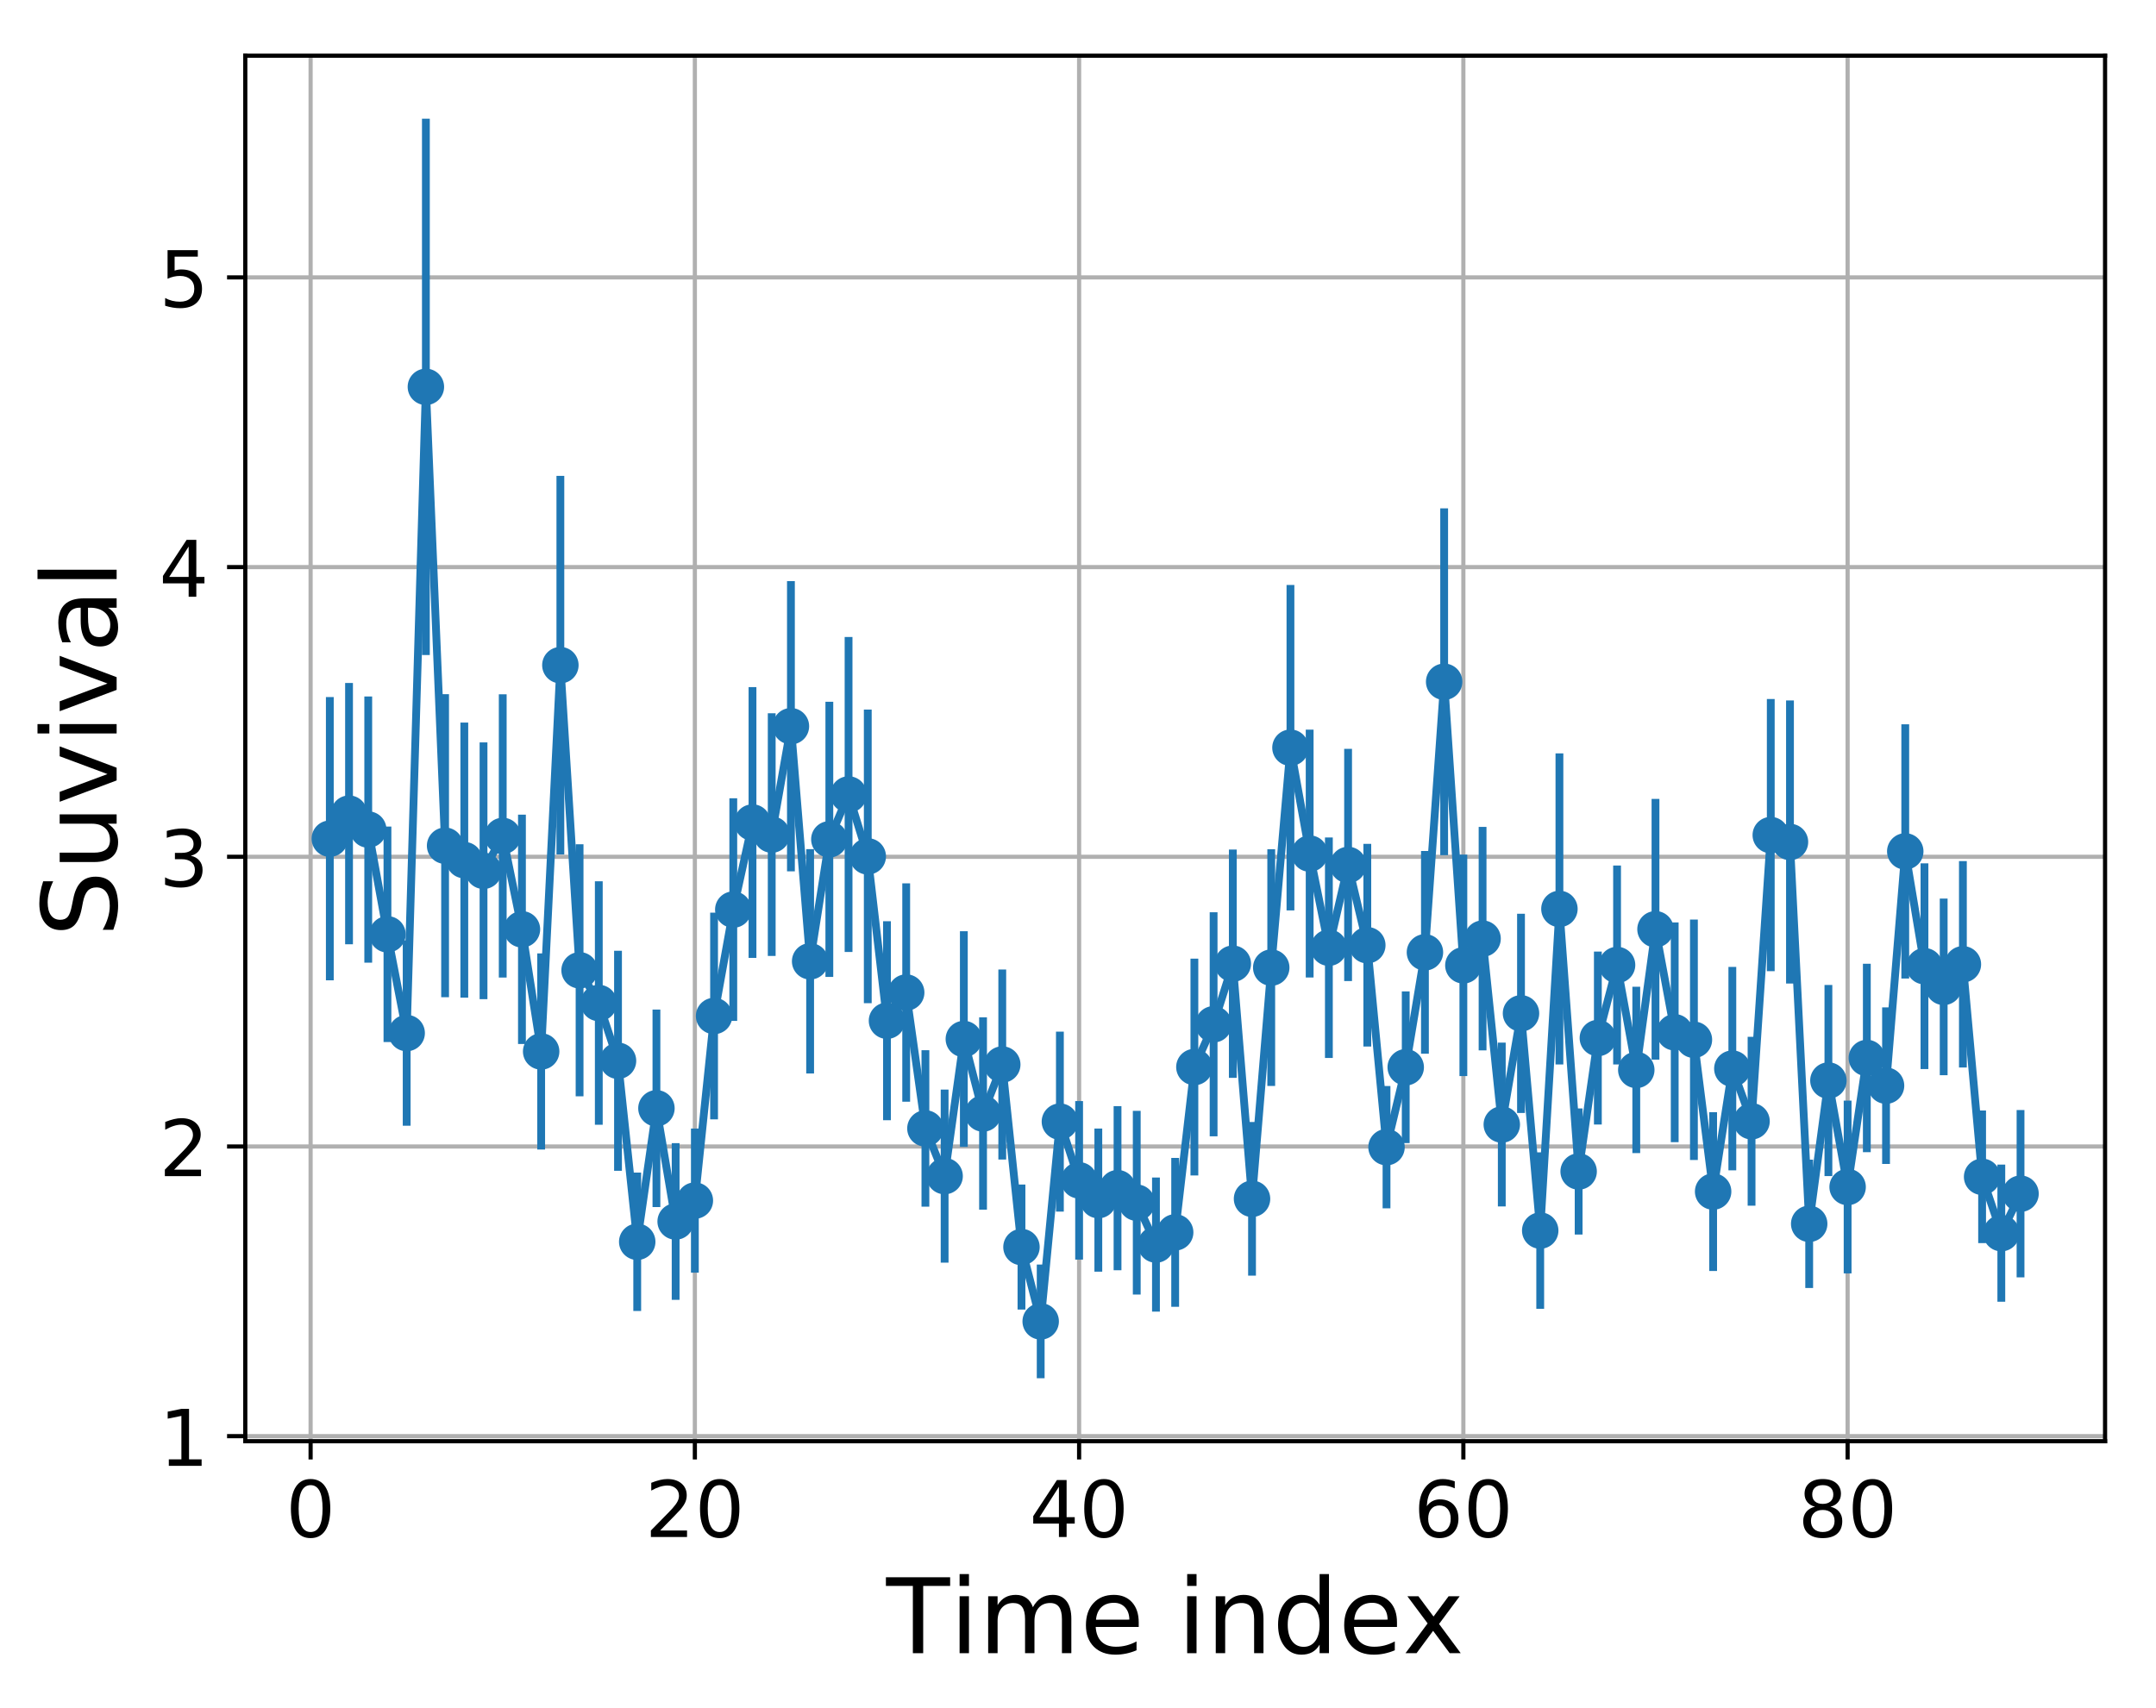 <?xml version="1.0" encoding="utf-8" standalone="no"?>
<!DOCTYPE svg PUBLIC "-//W3C//DTD SVG 1.1//EN"
  "http://www.w3.org/Graphics/SVG/1.1/DTD/svg11.dtd">
<!-- Created with matplotlib (http://matplotlib.org/) -->
<svg height="328pt" version="1.1" viewBox="0 0 414 328" width="414pt" xmlns="http://www.w3.org/2000/svg" xmlns:xlink="http://www.w3.org/1999/xlink">
 <defs>
  <style type="text/css">
*{stroke-linecap:butt;stroke-linejoin:round;}
  </style>
 </defs>
 <g id="figure_1">
  <g id="patch_1">
   <path d="M 0 328.885 
L 414.92 328.885 
L 414.92 0 
L 0 0 
z
" style="fill:none;"/>
  </g>
  <g id="axes_1">
   <g id="patch_2">
    <path d="M 47.1 276.812 
L 404.22 276.812 
L 404.22 10.7 
L 47.1 10.7 
z
" style="fill:none;"/>
   </g>
   <g id="matplotlib.axis_1">
    <g id="xtick_1">
     <g id="line2d_1">
      <path clip-path="url(#p0908832b04)" d="M 59.643 276.812 
L 59.643 10.7 
" style="fill:none;stroke:#b0b0b0;stroke-linecap:square;stroke-width:0.8;"/>
     </g>
     <g id="line2d_2">
      <defs>
       <path d="M 0 0 
L 0 3.5 
" id="m005f0a59be" style="stroke:#000000;stroke-width:0.8;"/>
      </defs>
      <g>
       <use style="stroke:#000000;stroke-width:0.8;" x="59.643" xlink:href="#m005f0a59be" y="276.812"/>
      </g>
     </g>
     <g id="text_1">
      <!-- 0 -->
      <defs>
       <path d="M 31.781 66.406 
Q 24.172 66.406 20.328 58.906 
Q 16.5 51.422 16.5 36.375 
Q 16.5 21.391 20.328 13.891 
Q 24.172 6.391 31.781 6.391 
Q 39.453 6.391 43.281 13.891 
Q 47.125 21.391 47.125 36.375 
Q 47.125 51.422 43.281 58.906 
Q 39.453 66.406 31.781 66.406 
z
M 31.781 74.219 
Q 44.047 74.219 50.516 64.516 
Q 56.984 54.828 56.984 36.375 
Q 56.984 17.969 50.516 8.266 
Q 44.047 -1.422 31.781 -1.422 
Q 19.531 -1.422 13.062 8.266 
Q 6.594 17.969 6.594 36.375 
Q 6.594 54.828 13.062 64.516 
Q 19.531 74.219 31.781 74.219 
z
" id="DejaVuSans-30"/>
      </defs>
      <g transform="translate(54.872 295.21)scale(0.15 -0.15)">
       <use xlink:href="#DejaVuSans-30"/>
      </g>
     </g>
    </g>
    <g id="xtick_2">
     <g id="line2d_3">
      <path clip-path="url(#p0908832b04)" d="M 133.429 276.812 
L 133.429 10.7 
" style="fill:none;stroke:#b0b0b0;stroke-linecap:square;stroke-width:0.8;"/>
     </g>
     <g id="line2d_4">
      <g>
       <use style="stroke:#000000;stroke-width:0.8;" x="133.429" xlink:href="#m005f0a59be" y="276.812"/>
      </g>
     </g>
     <g id="text_2">
      <!-- 20 -->
      <defs>
       <path d="M 19.188 8.297 
L 53.609 8.297 
L 53.609 0 
L 7.328 0 
L 7.328 8.297 
Q 12.938 14.109 22.625 23.891 
Q 32.328 33.688 34.812 36.531 
Q 39.547 41.844 41.422 45.531 
Q 43.312 49.219 43.312 52.781 
Q 43.312 58.594 39.234 62.25 
Q 35.156 65.922 28.609 65.922 
Q 23.969 65.922 18.812 64.312 
Q 13.672 62.703 7.812 59.422 
L 7.812 69.391 
Q 13.766 71.781 18.938 73 
Q 24.125 74.219 28.422 74.219 
Q 39.75 74.219 46.484 68.547 
Q 53.219 62.891 53.219 53.422 
Q 53.219 48.922 51.531 44.891 
Q 49.859 40.875 45.406 35.406 
Q 44.188 33.984 37.641 27.219 
Q 31.109 20.453 19.188 8.297 
z
" id="DejaVuSans-32"/>
      </defs>
      <g transform="translate(123.885 295.21)scale(0.15 -0.15)">
       <use xlink:href="#DejaVuSans-32"/>
       <use x="63.623" xlink:href="#DejaVuSans-30"/>
      </g>
     </g>
    </g>
    <g id="xtick_3">
     <g id="line2d_5">
      <path clip-path="url(#p0908832b04)" d="M 207.214 276.812 
L 207.214 10.7 
" style="fill:none;stroke:#b0b0b0;stroke-linecap:square;stroke-width:0.8;"/>
     </g>
     <g id="line2d_6">
      <g>
       <use style="stroke:#000000;stroke-width:0.8;" x="207.214" xlink:href="#m005f0a59be" y="276.812"/>
      </g>
     </g>
     <g id="text_3">
      <!-- 40 -->
      <defs>
       <path d="M 37.797 64.312 
L 12.891 25.391 
L 37.797 25.391 
z
M 35.203 72.906 
L 47.609 72.906 
L 47.609 25.391 
L 58.016 25.391 
L 58.016 17.188 
L 47.609 17.188 
L 47.609 0 
L 37.797 0 
L 37.797 17.188 
L 4.891 17.188 
L 4.891 26.703 
z
" id="DejaVuSans-34"/>
      </defs>
      <g transform="translate(197.67 295.21)scale(0.15 -0.15)">
       <use xlink:href="#DejaVuSans-34"/>
       <use x="63.623" xlink:href="#DejaVuSans-30"/>
      </g>
     </g>
    </g>
    <g id="xtick_4">
     <g id="line2d_7">
      <path clip-path="url(#p0908832b04)" d="M 280.999 276.812 
L 280.999 10.7 
" style="fill:none;stroke:#b0b0b0;stroke-linecap:square;stroke-width:0.8;"/>
     </g>
     <g id="line2d_8">
      <g>
       <use style="stroke:#000000;stroke-width:0.8;" x="280.999" xlink:href="#m005f0a59be" y="276.812"/>
      </g>
     </g>
     <g id="text_4">
      <!-- 60 -->
      <defs>
       <path d="M 33.016 40.375 
Q 26.375 40.375 22.484 35.828 
Q 18.609 31.297 18.609 23.391 
Q 18.609 15.531 22.484 10.953 
Q 26.375 6.391 33.016 6.391 
Q 39.656 6.391 43.531 10.953 
Q 47.406 15.531 47.406 23.391 
Q 47.406 31.297 43.531 35.828 
Q 39.656 40.375 33.016 40.375 
z
M 52.594 71.297 
L 52.594 62.312 
Q 48.875 64.062 45.094 64.984 
Q 41.312 65.922 37.594 65.922 
Q 27.828 65.922 22.672 59.328 
Q 17.531 52.734 16.797 39.406 
Q 19.672 43.656 24.016 45.922 
Q 28.375 48.188 33.594 48.188 
Q 44.578 48.188 50.953 41.516 
Q 57.328 34.859 57.328 23.391 
Q 57.328 12.156 50.688 5.359 
Q 44.047 -1.422 33.016 -1.422 
Q 20.359 -1.422 13.672 8.266 
Q 6.984 17.969 6.984 36.375 
Q 6.984 53.656 15.188 63.938 
Q 23.391 74.219 37.203 74.219 
Q 40.922 74.219 44.703 73.484 
Q 48.484 72.75 52.594 71.297 
z
" id="DejaVuSans-36"/>
      </defs>
      <g transform="translate(271.455 295.21)scale(0.15 -0.15)">
       <use xlink:href="#DejaVuSans-36"/>
       <use x="63.623" xlink:href="#DejaVuSans-30"/>
      </g>
     </g>
    </g>
    <g id="xtick_5">
     <g id="line2d_9">
      <path clip-path="url(#p0908832b04)" d="M 354.784 276.812 
L 354.784 10.7 
" style="fill:none;stroke:#b0b0b0;stroke-linecap:square;stroke-width:0.8;"/>
     </g>
     <g id="line2d_10">
      <g>
       <use style="stroke:#000000;stroke-width:0.8;" x="354.784" xlink:href="#m005f0a59be" y="276.812"/>
      </g>
     </g>
     <g id="text_5">
      <!-- 80 -->
      <defs>
       <path d="M 31.781 34.625 
Q 24.75 34.625 20.719 30.859 
Q 16.703 27.094 16.703 20.516 
Q 16.703 13.922 20.719 10.156 
Q 24.75 6.391 31.781 6.391 
Q 38.812 6.391 42.859 10.172 
Q 46.922 13.969 46.922 20.516 
Q 46.922 27.094 42.891 30.859 
Q 38.875 34.625 31.781 34.625 
z
M 21.922 38.812 
Q 15.578 40.375 12.031 44.719 
Q 8.5 49.078 8.5 55.328 
Q 8.5 64.062 14.719 69.141 
Q 20.953 74.219 31.781 74.219 
Q 42.672 74.219 48.875 69.141 
Q 55.078 64.062 55.078 55.328 
Q 55.078 49.078 51.531 44.719 
Q 48 40.375 41.703 38.812 
Q 48.828 37.156 52.797 32.312 
Q 56.781 27.484 56.781 20.516 
Q 56.781 9.906 50.312 4.234 
Q 43.844 -1.422 31.781 -1.422 
Q 19.734 -1.422 13.25 4.234 
Q 6.781 9.906 6.781 20.516 
Q 6.781 27.484 10.781 32.312 
Q 14.797 37.156 21.922 38.812 
z
M 18.312 54.391 
Q 18.312 48.734 21.844 45.562 
Q 25.391 42.391 31.781 42.391 
Q 38.141 42.391 41.719 45.562 
Q 45.312 48.734 45.312 54.391 
Q 45.312 60.062 41.719 63.234 
Q 38.141 66.406 31.781 66.406 
Q 25.391 66.406 21.844 63.234 
Q 18.312 60.062 18.312 54.391 
z
" id="DejaVuSans-38"/>
      </defs>
      <g transform="translate(345.24 295.21)scale(0.15 -0.15)">
       <use xlink:href="#DejaVuSans-38"/>
       <use x="63.623" xlink:href="#DejaVuSans-30"/>
      </g>
     </g>
    </g>
    <g id="text_6">
     <!-- Time index -->
     <defs>
      <path d="M -0.297 72.906 
L 61.375 72.906 
L 61.375 64.594 
L 35.5 64.594 
L 35.5 0 
L 25.594 0 
L 25.594 64.594 
L -0.297 64.594 
z
" id="DejaVuSans-54"/>
      <path d="M 9.422 54.688 
L 18.406 54.688 
L 18.406 0 
L 9.422 0 
z
M 9.422 75.984 
L 18.406 75.984 
L 18.406 64.594 
L 9.422 64.594 
z
" id="DejaVuSans-69"/>
      <path d="M 52 44.188 
Q 55.375 50.25 60.062 53.125 
Q 64.75 56 71.094 56 
Q 79.641 56 84.281 50.016 
Q 88.922 44.047 88.922 33.016 
L 88.922 0 
L 79.891 0 
L 79.891 32.719 
Q 79.891 40.578 77.094 44.375 
Q 74.312 48.188 68.609 48.188 
Q 61.625 48.188 57.562 43.547 
Q 53.516 38.922 53.516 30.906 
L 53.516 0 
L 44.484 0 
L 44.484 32.719 
Q 44.484 40.625 41.703 44.406 
Q 38.922 48.188 33.109 48.188 
Q 26.219 48.188 22.156 43.531 
Q 18.109 38.875 18.109 30.906 
L 18.109 0 
L 9.078 0 
L 9.078 54.688 
L 18.109 54.688 
L 18.109 46.188 
Q 21.188 51.219 25.484 53.609 
Q 29.781 56 35.688 56 
Q 41.656 56 45.828 52.969 
Q 50 49.953 52 44.188 
z
" id="DejaVuSans-6d"/>
      <path d="M 56.203 29.594 
L 56.203 25.203 
L 14.891 25.203 
Q 15.484 15.922 20.484 11.062 
Q 25.484 6.203 34.422 6.203 
Q 39.594 6.203 44.453 7.469 
Q 49.312 8.734 54.109 11.281 
L 54.109 2.781 
Q 49.266 0.734 44.188 -0.344 
Q 39.109 -1.422 33.891 -1.422 
Q 20.797 -1.422 13.156 6.188 
Q 5.516 13.812 5.516 26.812 
Q 5.516 40.234 12.766 48.109 
Q 20.016 56 32.328 56 
Q 43.359 56 49.781 48.891 
Q 56.203 41.797 56.203 29.594 
z
M 47.219 32.234 
Q 47.125 39.594 43.094 43.984 
Q 39.062 48.391 32.422 48.391 
Q 24.906 48.391 20.391 44.141 
Q 15.875 39.891 15.188 32.172 
z
" id="DejaVuSans-65"/>
      <path id="DejaVuSans-20"/>
      <path d="M 54.891 33.016 
L 54.891 0 
L 45.906 0 
L 45.906 32.719 
Q 45.906 40.484 42.875 44.328 
Q 39.844 48.188 33.797 48.188 
Q 26.516 48.188 22.312 43.547 
Q 18.109 38.922 18.109 30.906 
L 18.109 0 
L 9.078 0 
L 9.078 54.688 
L 18.109 54.688 
L 18.109 46.188 
Q 21.344 51.125 25.703 53.562 
Q 30.078 56 35.797 56 
Q 45.219 56 50.047 50.172 
Q 54.891 44.344 54.891 33.016 
z
" id="DejaVuSans-6e"/>
      <path d="M 45.406 46.391 
L 45.406 75.984 
L 54.391 75.984 
L 54.391 0 
L 45.406 0 
L 45.406 8.203 
Q 42.578 3.328 38.25 0.953 
Q 33.938 -1.422 27.875 -1.422 
Q 17.969 -1.422 11.734 6.484 
Q 5.516 14.406 5.516 27.297 
Q 5.516 40.188 11.734 48.094 
Q 17.969 56 27.875 56 
Q 33.938 56 38.25 53.625 
Q 42.578 51.266 45.406 46.391 
z
M 14.797 27.297 
Q 14.797 17.391 18.875 11.75 
Q 22.953 6.109 30.078 6.109 
Q 37.203 6.109 41.297 11.75 
Q 45.406 17.391 45.406 27.297 
Q 45.406 37.203 41.297 42.844 
Q 37.203 48.484 30.078 48.484 
Q 22.953 48.484 18.875 42.844 
Q 14.797 37.203 14.797 27.297 
z
" id="DejaVuSans-64"/>
      <path d="M 54.891 54.688 
L 35.109 28.078 
L 55.906 0 
L 45.312 0 
L 29.391 21.484 
L 13.484 0 
L 2.875 0 
L 24.125 28.609 
L 4.688 54.688 
L 15.281 54.688 
L 29.781 35.203 
L 44.281 54.688 
z
" id="DejaVuSans-78"/>
     </defs>
     <g transform="translate(170.173 317.526)scale(0.2 -0.2)">
      <use xlink:href="#DejaVuSans-54"/>
      <use x="61.037" xlink:href="#DejaVuSans-69"/>
      <use x="88.82" xlink:href="#DejaVuSans-6d"/>
      <use x="186.232" xlink:href="#DejaVuSans-65"/>
      <use x="247.756" xlink:href="#DejaVuSans-20"/>
      <use x="279.543" xlink:href="#DejaVuSans-69"/>
      <use x="307.326" xlink:href="#DejaVuSans-6e"/>
      <use x="370.705" xlink:href="#DejaVuSans-64"/>
      <use x="434.182" xlink:href="#DejaVuSans-65"/>
      <use x="495.689" xlink:href="#DejaVuSans-78"/>
     </g>
    </g>
   </g>
   <g id="matplotlib.axis_2">
    <g id="ytick_1">
     <g id="line2d_11">
      <path clip-path="url(#p0908832b04)" d="M 47.1 275.841 
L 404.22 275.841 
" style="fill:none;stroke:#b0b0b0;stroke-linecap:square;stroke-width:0.8;"/>
     </g>
     <g id="line2d_12">
      <defs>
       <path d="M 0 0 
L -3.5 0 
" id="mc3ce260a5b" style="stroke:#000000;stroke-width:0.8;"/>
      </defs>
      <g>
       <use style="stroke:#000000;stroke-width:0.8;" x="47.1" xlink:href="#mc3ce260a5b" y="275.841"/>
      </g>
     </g>
     <g id="text_7">
      <!-- 1 -->
      <defs>
       <path d="M 12.406 8.297 
L 28.516 8.297 
L 28.516 63.922 
L 10.984 60.406 
L 10.984 69.391 
L 28.422 72.906 
L 38.281 72.906 
L 38.281 8.297 
L 54.391 8.297 
L 54.391 0 
L 12.406 0 
z
" id="DejaVuSans-31"/>
      </defs>
      <g transform="translate(30.556 281.54)scale(0.15 -0.15)">
       <use xlink:href="#DejaVuSans-31"/>
      </g>
     </g>
    </g>
    <g id="ytick_2">
     <g id="line2d_13">
      <path clip-path="url(#p0908832b04)" d="M 47.1 220.201 
L 404.22 220.201 
" style="fill:none;stroke:#b0b0b0;stroke-linecap:square;stroke-width:0.8;"/>
     </g>
     <g id="line2d_14">
      <g>
       <use style="stroke:#000000;stroke-width:0.8;" x="47.1" xlink:href="#mc3ce260a5b" y="220.201"/>
      </g>
     </g>
     <g id="text_8">
      <!-- 2 -->
      <g transform="translate(30.556 225.9)scale(0.15 -0.15)">
       <use xlink:href="#DejaVuSans-32"/>
      </g>
     </g>
    </g>
    <g id="ytick_3">
     <g id="line2d_15">
      <path clip-path="url(#p0908832b04)" d="M 47.1 164.562 
L 404.22 164.562 
" style="fill:none;stroke:#b0b0b0;stroke-linecap:square;stroke-width:0.8;"/>
     </g>
     <g id="line2d_16">
      <g>
       <use style="stroke:#000000;stroke-width:0.8;" x="47.1" xlink:href="#mc3ce260a5b" y="164.562"/>
      </g>
     </g>
     <g id="text_9">
      <!-- 3 -->
      <defs>
       <path d="M 40.578 39.312 
Q 47.656 37.797 51.625 33 
Q 55.609 28.219 55.609 21.188 
Q 55.609 10.406 48.188 4.484 
Q 40.766 -1.422 27.094 -1.422 
Q 22.516 -1.422 17.656 -0.516 
Q 12.797 0.391 7.625 2.203 
L 7.625 11.719 
Q 11.719 9.328 16.594 8.109 
Q 21.484 6.891 26.812 6.891 
Q 36.078 6.891 40.938 10.547 
Q 45.797 14.203 45.797 21.188 
Q 45.797 27.641 41.281 31.266 
Q 36.766 34.906 28.719 34.906 
L 20.219 34.906 
L 20.219 43.016 
L 29.109 43.016 
Q 36.375 43.016 40.234 45.922 
Q 44.094 48.828 44.094 54.297 
Q 44.094 59.906 40.109 62.906 
Q 36.141 65.922 28.719 65.922 
Q 24.656 65.922 20.016 65.031 
Q 15.375 64.156 9.812 62.312 
L 9.812 71.094 
Q 15.438 72.656 20.344 73.438 
Q 25.25 74.219 29.594 74.219 
Q 40.828 74.219 47.359 69.109 
Q 53.906 64.016 53.906 55.328 
Q 53.906 49.266 50.438 45.094 
Q 46.969 40.922 40.578 39.312 
z
" id="DejaVuSans-33"/>
      </defs>
      <g transform="translate(30.556 170.26)scale(0.15 -0.15)">
       <use xlink:href="#DejaVuSans-33"/>
      </g>
     </g>
    </g>
    <g id="ytick_4">
     <g id="line2d_17">
      <path clip-path="url(#p0908832b04)" d="M 47.1 108.922 
L 404.22 108.922 
" style="fill:none;stroke:#b0b0b0;stroke-linecap:square;stroke-width:0.8;"/>
     </g>
     <g id="line2d_18">
      <g>
       <use style="stroke:#000000;stroke-width:0.8;" x="47.1" xlink:href="#mc3ce260a5b" y="108.922"/>
      </g>
     </g>
     <g id="text_10">
      <!-- 4 -->
      <g transform="translate(30.556 114.621)scale(0.15 -0.15)">
       <use xlink:href="#DejaVuSans-34"/>
      </g>
     </g>
    </g>
    <g id="ytick_5">
     <g id="line2d_19">
      <path clip-path="url(#p0908832b04)" d="M 47.1 53.282 
L 404.22 53.282 
" style="fill:none;stroke:#b0b0b0;stroke-linecap:square;stroke-width:0.8;"/>
     </g>
     <g id="line2d_20">
      <g>
       <use style="stroke:#000000;stroke-width:0.8;" x="47.1" xlink:href="#mc3ce260a5b" y="53.282"/>
      </g>
     </g>
     <g id="text_11">
      <!-- 5 -->
      <defs>
       <path d="M 10.797 72.906 
L 49.516 72.906 
L 49.516 64.594 
L 19.828 64.594 
L 19.828 46.734 
Q 21.969 47.469 24.109 47.828 
Q 26.266 48.188 28.422 48.188 
Q 40.625 48.188 47.75 41.5 
Q 54.891 34.812 54.891 23.391 
Q 54.891 11.625 47.562 5.094 
Q 40.234 -1.422 26.906 -1.422 
Q 22.312 -1.422 17.547 -0.641 
Q 12.797 0.141 7.719 1.703 
L 7.719 11.625 
Q 12.109 9.234 16.797 8.062 
Q 21.484 6.891 26.703 6.891 
Q 35.156 6.891 40.078 11.328 
Q 45.016 15.766 45.016 23.391 
Q 45.016 31 40.078 35.438 
Q 35.156 39.891 26.703 39.891 
Q 22.75 39.891 18.812 39.016 
Q 14.891 38.141 10.797 36.281 
z
" id="DejaVuSans-35"/>
      </defs>
      <g transform="translate(30.556 58.981)scale(0.15 -0.15)">
       <use xlink:href="#DejaVuSans-35"/>
      </g>
     </g>
    </g>
    <g id="text_12">
     <!-- Suvival -->
     <defs>
      <path d="M 53.516 70.516 
L 53.516 60.891 
Q 47.906 63.578 42.922 64.891 
Q 37.938 66.219 33.297 66.219 
Q 25.25 66.219 20.875 63.094 
Q 16.5 59.969 16.5 54.203 
Q 16.5 49.359 19.406 46.891 
Q 22.312 44.438 30.422 42.922 
L 36.375 41.703 
Q 47.406 39.594 52.656 34.297 
Q 57.906 29 57.906 20.125 
Q 57.906 9.516 50.797 4.047 
Q 43.703 -1.422 29.984 -1.422 
Q 24.812 -1.422 18.969 -0.25 
Q 13.141 0.922 6.891 3.219 
L 6.891 13.375 
Q 12.891 10.016 18.656 8.297 
Q 24.422 6.594 29.984 6.594 
Q 38.422 6.594 43.016 9.906 
Q 47.609 13.234 47.609 19.391 
Q 47.609 24.75 44.312 27.781 
Q 41.016 30.812 33.5 32.328 
L 27.484 33.5 
Q 16.453 35.688 11.516 40.375 
Q 6.594 45.062 6.594 53.422 
Q 6.594 63.094 13.406 68.656 
Q 20.219 74.219 32.172 74.219 
Q 37.312 74.219 42.625 73.281 
Q 47.953 72.359 53.516 70.516 
z
" id="DejaVuSans-53"/>
      <path d="M 8.5 21.578 
L 8.5 54.688 
L 17.484 54.688 
L 17.484 21.922 
Q 17.484 14.156 20.5 10.266 
Q 23.531 6.391 29.594 6.391 
Q 36.859 6.391 41.078 11.031 
Q 45.312 15.672 45.312 23.688 
L 45.312 54.688 
L 54.297 54.688 
L 54.297 0 
L 45.312 0 
L 45.312 8.406 
Q 42.047 3.422 37.719 1 
Q 33.406 -1.422 27.688 -1.422 
Q 18.266 -1.422 13.375 4.438 
Q 8.5 10.297 8.5 21.578 
z
M 31.109 56 
z
" id="DejaVuSans-75"/>
      <path d="M 2.984 54.688 
L 12.5 54.688 
L 29.594 8.797 
L 46.688 54.688 
L 56.203 54.688 
L 35.688 0 
L 23.484 0 
z
" id="DejaVuSans-76"/>
      <path d="M 34.281 27.484 
Q 23.391 27.484 19.188 25 
Q 14.984 22.516 14.984 16.5 
Q 14.984 11.719 18.141 8.906 
Q 21.297 6.109 26.703 6.109 
Q 34.188 6.109 38.703 11.406 
Q 43.219 16.703 43.219 25.484 
L 43.219 27.484 
z
M 52.203 31.203 
L 52.203 0 
L 43.219 0 
L 43.219 8.297 
Q 40.141 3.328 35.547 0.953 
Q 30.953 -1.422 24.312 -1.422 
Q 15.922 -1.422 10.953 3.297 
Q 6 8.016 6 15.922 
Q 6 25.141 12.172 29.828 
Q 18.359 34.516 30.609 34.516 
L 43.219 34.516 
L 43.219 35.406 
Q 43.219 41.609 39.141 45 
Q 35.062 48.391 27.688 48.391 
Q 23 48.391 18.547 47.266 
Q 14.109 46.141 10.016 43.891 
L 10.016 52.203 
Q 14.938 54.109 19.578 55.047 
Q 24.219 56 28.609 56 
Q 40.484 56 46.344 49.844 
Q 52.203 43.703 52.203 31.203 
z
" id="DejaVuSans-61"/>
      <path d="M 9.422 75.984 
L 18.406 75.984 
L 18.406 0 
L 9.422 0 
z
" id="DejaVuSans-6c"/>
     </defs>
     <g transform="translate(22.397 179.964)rotate(-90)scale(0.2 -0.2)">
      <use xlink:href="#DejaVuSans-53"/>
      <use x="63.477" xlink:href="#DejaVuSans-75"/>
      <use x="126.855" xlink:href="#DejaVuSans-76"/>
      <use x="186.035" xlink:href="#DejaVuSans-69"/>
      <use x="213.818" xlink:href="#DejaVuSans-76"/>
      <use x="272.998" xlink:href="#DejaVuSans-61"/>
      <use x="334.277" xlink:href="#DejaVuSans-6c"/>
     </g>
    </g>
   </g>
   <g id="LineCollection_1">
    <path clip-path="url(#p0908832b04)" d="M 63.333 188.287 
L 63.333 133.883 
" style="fill:none;stroke:#1f77b4;stroke-width:1.5;"/>
    <path clip-path="url(#p0908832b04)" d="M 67.022 181.37 
L 67.022 131.178 
" style="fill:none;stroke:#1f77b4;stroke-width:1.5;"/>
    <path clip-path="url(#p0908832b04)" d="M 70.711 184.895 
L 70.711 133.772 
" style="fill:none;stroke:#1f77b4;stroke-width:1.5;"/>
    <path clip-path="url(#p0908832b04)" d="M 74.4 200.148 
L 74.4 158.755 
" style="fill:none;stroke:#1f77b4;stroke-width:1.5;"/>
    <path clip-path="url(#p0908832b04)" d="M 78.09 216.224 
L 78.09 180.614 
" style="fill:none;stroke:#1f77b4;stroke-width:1.5;"/>
    <path clip-path="url(#p0908832b04)" d="M 81.779 125.807 
L 81.779 22.796 
" style="fill:none;stroke:#1f77b4;stroke-width:1.5;"/>
    <path clip-path="url(#p0908832b04)" d="M 85.468 191.537 
L 85.468 133.333 
" style="fill:none;stroke:#1f77b4;stroke-width:1.5;"/>
    <path clip-path="url(#p0908832b04)" d="M 89.158 191.623 
L 89.158 138.784 
" style="fill:none;stroke:#1f77b4;stroke-width:1.5;"/>
    <path clip-path="url(#p0908832b04)" d="M 92.847 191.911 
L 92.847 142.595 
" style="fill:none;stroke:#1f77b4;stroke-width:1.5;"/>
    <path clip-path="url(#p0908832b04)" d="M 96.536 187.762 
L 96.536 133.355 
" style="fill:none;stroke:#1f77b4;stroke-width:1.5;"/>
    <path clip-path="url(#p0908832b04)" d="M 100.225 200.519 
L 100.225 156.465 
" style="fill:none;stroke:#1f77b4;stroke-width:1.5;"/>
    <path clip-path="url(#p0908832b04)" d="M 103.915 220.787 
L 103.915 183.119 
" style="fill:none;stroke:#1f77b4;stroke-width:1.5;"/>
    <path clip-path="url(#p0908832b04)" d="M 107.604 164.116 
L 107.604 91.399 
" style="fill:none;stroke:#1f77b4;stroke-width:1.5;"/>
    <path clip-path="url(#p0908832b04)" d="M 111.293 210.571 
L 111.293 162.16 
" style="fill:none;stroke:#1f77b4;stroke-width:1.5;"/>
    <path clip-path="url(#p0908832b04)" d="M 114.982 216.027 
L 114.982 169.262 
" style="fill:none;stroke:#1f77b4;stroke-width:1.5;"/>
    <path clip-path="url(#p0908832b04)" d="M 118.672 224.879 
L 118.672 182.611 
" style="fill:none;stroke:#1f77b4;stroke-width:1.5;"/>
    <path clip-path="url(#p0908832b04)" d="M 122.361 251.805 
L 122.361 225.211 
" style="fill:none;stroke:#1f77b4;stroke-width:1.5;"/>
    <path clip-path="url(#p0908832b04)" d="M 126.05 231.838 
L 126.05 193.902 
" style="fill:none;stroke:#1f77b4;stroke-width:1.5;"/>
    <path clip-path="url(#p0908832b04)" d="M 129.739 249.664 
L 129.739 219.561 
" style="fill:none;stroke:#1f77b4;stroke-width:1.5;"/>
    <path clip-path="url(#p0908832b04)" d="M 133.429 244.435 
L 133.429 216.756 
" style="fill:none;stroke:#1f77b4;stroke-width:1.5;"/>
    <path clip-path="url(#p0908832b04)" d="M 137.118 214.997 
L 137.118 175.288 
" style="fill:none;stroke:#1f77b4;stroke-width:1.5;"/>
    <path clip-path="url(#p0908832b04)" d="M 140.807 196.083 
L 140.807 153.328 
" style="fill:none;stroke:#1f77b4;stroke-width:1.5;"/>
    <path clip-path="url(#p0908832b04)" d="M 144.496 183.983 
L 144.496 131.975 
" style="fill:none;stroke:#1f77b4;stroke-width:1.5;"/>
    <path clip-path="url(#p0908832b04)" d="M 148.186 183.606 
L 148.186 136.993 
" style="fill:none;stroke:#1f77b4;stroke-width:1.5;"/>
    <path clip-path="url(#p0908832b04)" d="M 151.875 167.352 
L 151.875 111.617 
" style="fill:none;stroke:#1f77b4;stroke-width:1.5;"/>
    <path clip-path="url(#p0908832b04)" d="M 155.564 206.181 
L 155.564 163.092 
" style="fill:none;stroke:#1f77b4;stroke-width:1.5;"/>
    <path clip-path="url(#p0908832b04)" d="M 159.253 187.634 
L 159.253 134.784 
" style="fill:none;stroke:#1f77b4;stroke-width:1.5;"/>
    <path clip-path="url(#p0908832b04)" d="M 162.943 182.839 
L 162.943 122.349 
" style="fill:none;stroke:#1f77b4;stroke-width:1.5;"/>
    <path clip-path="url(#p0908832b04)" d="M 166.632 192.684 
L 166.632 136.287 
" style="fill:none;stroke:#1f77b4;stroke-width:1.5;"/>
    <path clip-path="url(#p0908832b04)" d="M 170.321 215.161 
L 170.321 176.94 
" style="fill:none;stroke:#1f77b4;stroke-width:1.5;"/>
    <path clip-path="url(#p0908832b04)" d="M 174.01 211.606 
L 174.01 169.663 
" style="fill:none;stroke:#1f77b4;stroke-width:1.5;"/>
    <path clip-path="url(#p0908832b04)" d="M 177.7 231.761 
L 177.7 201.715 
" style="fill:none;stroke:#1f77b4;stroke-width:1.5;"/>
    <path clip-path="url(#p0908832b04)" d="M 181.389 242.515 
L 181.389 209.27 
" style="fill:none;stroke:#1f77b4;stroke-width:1.5;"/>
    <path clip-path="url(#p0908832b04)" d="M 185.078 220.277 
L 185.078 178.859 
" style="fill:none;stroke:#1f77b4;stroke-width:1.5;"/>
    <path clip-path="url(#p0908832b04)" d="M 188.767 232.342 
L 188.767 195.396 
" style="fill:none;stroke:#1f77b4;stroke-width:1.5;"/>
    <path clip-path="url(#p0908832b04)" d="M 192.457 222.709 
L 192.457 186.216 
" style="fill:none;stroke:#1f77b4;stroke-width:1.5;"/>
    <path clip-path="url(#p0908832b04)" d="M 196.146 251.525 
L 196.146 227.515 
" style="fill:none;stroke:#1f77b4;stroke-width:1.5;"/>
    <path clip-path="url(#p0908832b04)" d="M 199.835 264.716 
L 199.835 242.881 
" style="fill:none;stroke:#1f77b4;stroke-width:1.5;"/>
    <path clip-path="url(#p0908832b04)" d="M 203.524 232.709 
L 203.524 198.144 
" style="fill:none;stroke:#1f77b4;stroke-width:1.5;"/>
    <path clip-path="url(#p0908832b04)" d="M 207.214 241.928 
L 207.214 211.485 
" style="fill:none;stroke:#1f77b4;stroke-width:1.5;"/>
    <path clip-path="url(#p0908832b04)" d="M 210.903 244.245 
L 210.903 216.764 
" style="fill:none;stroke:#1f77b4;stroke-width:1.5;"/>
    <path clip-path="url(#p0908832b04)" d="M 214.592 243.97 
L 214.592 212.45 
" style="fill:none;stroke:#1f77b4;stroke-width:1.5;"/>
    <path clip-path="url(#p0908832b04)" d="M 218.281 248.639 
L 218.281 213.356 
" style="fill:none;stroke:#1f77b4;stroke-width:1.5;"/>
    <path clip-path="url(#p0908832b04)" d="M 221.971 251.919 
L 221.971 226.161 
" style="fill:none;stroke:#1f77b4;stroke-width:1.5;"/>
    <path clip-path="url(#p0908832b04)" d="M 225.66 250.992 
L 225.66 222.404 
" style="fill:none;stroke:#1f77b4;stroke-width:1.5;"/>
    <path clip-path="url(#p0908832b04)" d="M 229.349 225.765 
L 229.349 184.128 
" style="fill:none;stroke:#1f77b4;stroke-width:1.5;"/>
    <path clip-path="url(#p0908832b04)" d="M 233.039 218.247 
L 233.039 175.217 
" style="fill:none;stroke:#1f77b4;stroke-width:1.5;"/>
    <path clip-path="url(#p0908832b04)" d="M 236.728 207.027 
L 236.728 163.166 
" style="fill:none;stroke:#1f77b4;stroke-width:1.5;"/>
    <path clip-path="url(#p0908832b04)" d="M 240.417 245.007 
L 240.417 215.496 
" style="fill:none;stroke:#1f77b4;stroke-width:1.5;"/>
    <path clip-path="url(#p0908832b04)" d="M 244.106 208.579 
L 244.106 163.121 
" style="fill:none;stroke:#1f77b4;stroke-width:1.5;"/>
    <path clip-path="url(#p0908832b04)" d="M 247.796 174.859 
L 247.796 112.359 
" style="fill:none;stroke:#1f77b4;stroke-width:1.5;"/>
    <path clip-path="url(#p0908832b04)" d="M 251.485 187.75 
L 251.485 140.145 
" style="fill:none;stroke:#1f77b4;stroke-width:1.5;"/>
    <path clip-path="url(#p0908832b04)" d="M 255.174 203.2 
L 255.174 160.85 
" style="fill:none;stroke:#1f77b4;stroke-width:1.5;"/>
    <path clip-path="url(#p0908832b04)" d="M 258.863 188.43 
L 258.863 143.833 
" style="fill:none;stroke:#1f77b4;stroke-width:1.5;"/>
    <path clip-path="url(#p0908832b04)" d="M 262.553 201.009 
L 262.553 162.082 
" style="fill:none;stroke:#1f77b4;stroke-width:1.5;"/>
    <path clip-path="url(#p0908832b04)" d="M 266.242 232.08 
L 266.242 208.588 
" style="fill:none;stroke:#1f77b4;stroke-width:1.5;"/>
    <path clip-path="url(#p0908832b04)" d="M 269.931 219.555 
L 269.931 190.419 
" style="fill:none;stroke:#1f77b4;stroke-width:1.5;"/>
    <path clip-path="url(#p0908832b04)" d="M 273.62 202.383 
L 273.62 163.446 
" style="fill:none;stroke:#1f77b4;stroke-width:1.5;"/>
    <path clip-path="url(#p0908832b04)" d="M 277.31 164.251 
L 277.31 97.635 
" style="fill:none;stroke:#1f77b4;stroke-width:1.5;"/>
    <path clip-path="url(#p0908832b04)" d="M 280.999 206.685 
L 280.999 164.139 
" style="fill:none;stroke:#1f77b4;stroke-width:1.5;"/>
    <path clip-path="url(#p0908832b04)" d="M 284.688 201.745 
L 284.688 158.823 
" style="fill:none;stroke:#1f77b4;stroke-width:1.5;"/>
    <path clip-path="url(#p0908832b04)" d="M 288.377 231.718 
L 288.377 200.257 
" style="fill:none;stroke:#1f77b4;stroke-width:1.5;"/>
    <path clip-path="url(#p0908832b04)" d="M 292.067 213.763 
L 292.067 175.505 
" style="fill:none;stroke:#1f77b4;stroke-width:1.5;"/>
    <path clip-path="url(#p0908832b04)" d="M 295.756 251.38 
L 295.756 221.333 
" style="fill:none;stroke:#1f77b4;stroke-width:1.5;"/>
    <path clip-path="url(#p0908832b04)" d="M 299.445 204.446 
L 299.445 144.704 
" style="fill:none;stroke:#1f77b4;stroke-width:1.5;"/>
    <path clip-path="url(#p0908832b04)" d="M 303.134 237.114 
L 303.134 212.894 
" style="fill:none;stroke:#1f77b4;stroke-width:1.5;"/>
    <path clip-path="url(#p0908832b04)" d="M 306.824 215.981 
L 306.824 182.765 
" style="fill:none;stroke:#1f77b4;stroke-width:1.5;"/>
    <path clip-path="url(#p0908832b04)" d="M 310.513 204.451 
L 310.513 166.241 
" style="fill:none;stroke:#1f77b4;stroke-width:1.5;"/>
    <path clip-path="url(#p0908832b04)" d="M 314.202 221.473 
L 314.202 189.528 
" style="fill:none;stroke:#1f77b4;stroke-width:1.5;"/>
    <path clip-path="url(#p0908832b04)" d="M 317.891 203.522 
L 317.891 153.44 
" style="fill:none;stroke:#1f77b4;stroke-width:1.5;"/>
    <path clip-path="url(#p0908832b04)" d="M 321.581 219.379 
L 321.581 177.165 
" style="fill:none;stroke:#1f77b4;stroke-width:1.5;"/>
    <path clip-path="url(#p0908832b04)" d="M 325.27 222.798 
L 325.27 176.619 
" style="fill:none;stroke:#1f77b4;stroke-width:1.5;"/>
    <path clip-path="url(#p0908832b04)" d="M 328.959 244.114 
L 328.959 213.611 
" style="fill:none;stroke:#1f77b4;stroke-width:1.5;"/>
    <path clip-path="url(#p0908832b04)" d="M 332.648 224.788 
L 332.648 185.713 
" style="fill:none;stroke:#1f77b4;stroke-width:1.5;"/>
    <path clip-path="url(#p0908832b04)" d="M 336.338 231.57 
L 336.338 199.145 
" style="fill:none;stroke:#1f77b4;stroke-width:1.5;"/>
    <path clip-path="url(#p0908832b04)" d="M 340.027 186.53 
L 340.027 134.263 
" style="fill:none;stroke:#1f77b4;stroke-width:1.5;"/>
    <path clip-path="url(#p0908832b04)" d="M 343.716 188.902 
L 343.716 134.53 
" style="fill:none;stroke:#1f77b4;stroke-width:1.5;"/>
    <path clip-path="url(#p0908832b04)" d="M 347.405 247.38 
L 347.405 222.733 
" style="fill:none;stroke:#1f77b4;stroke-width:1.5;"/>
    <path clip-path="url(#p0908832b04)" d="M 351.095 225.894 
L 351.095 189.181 
" style="fill:none;stroke:#1f77b4;stroke-width:1.5;"/>
    <path clip-path="url(#p0908832b04)" d="M 354.784 244.583 
L 354.784 211.389 
" style="fill:none;stroke:#1f77b4;stroke-width:1.5;"/>
    <path clip-path="url(#p0908832b04)" d="M 358.473 221.295 
L 358.473 185.113 
" style="fill:none;stroke:#1f77b4;stroke-width:1.5;"/>
    <path clip-path="url(#p0908832b04)" d="M 362.162 223.558 
L 362.162 193.49 
" style="fill:none;stroke:#1f77b4;stroke-width:1.5;"/>
    <path clip-path="url(#p0908832b04)" d="M 365.852 187.94 
L 365.852 139.114 
" style="fill:none;stroke:#1f77b4;stroke-width:1.5;"/>
    <path clip-path="url(#p0908832b04)" d="M 369.541 205.335 
L 369.541 165.82 
" style="fill:none;stroke:#1f77b4;stroke-width:1.5;"/>
    <path clip-path="url(#p0908832b04)" d="M 373.23 206.514 
L 373.23 172.587 
" style="fill:none;stroke:#1f77b4;stroke-width:1.5;"/>
    <path clip-path="url(#p0908832b04)" d="M 376.92 205.031 
L 376.92 165.392 
" style="fill:none;stroke:#1f77b4;stroke-width:1.5;"/>
    <path clip-path="url(#p0908832b04)" d="M 380.609 238.763 
L 380.609 213.291 
" style="fill:none;stroke:#1f77b4;stroke-width:1.5;"/>
    <path clip-path="url(#p0908832b04)" d="M 384.298 250.018 
L 384.298 223.683 
" style="fill:none;stroke:#1f77b4;stroke-width:1.5;"/>
    <path clip-path="url(#p0908832b04)" d="M 387.987 245.344 
L 387.987 213.199 
" style="fill:none;stroke:#1f77b4;stroke-width:1.5;"/>
   </g>
   <g id="line2d_21">
    <path clip-path="url(#p0908832b04)" d="M 63.333 161.085 
L 67.022 156.274 
L 70.711 159.333 
L 74.4 179.452 
L 78.09 198.419 
L 81.779 74.302 
L 85.468 162.435 
L 89.158 165.204 
L 92.847 167.253 
L 96.536 160.558 
L 100.225 178.492 
L 103.915 201.953 
L 107.604 127.757 
L 111.293 186.365 
L 114.982 192.645 
L 118.672 203.745 
L 122.361 238.508 
L 126.05 212.87 
L 129.739 234.612 
L 133.429 230.596 
L 137.118 195.142 
L 140.807 174.705 
L 144.496 157.979 
L 148.186 160.299 
L 151.875 139.485 
L 155.564 184.637 
L 159.253 161.209 
L 162.943 152.594 
L 166.632 164.486 
L 170.321 196.051 
L 174.01 190.634 
L 177.7 216.738 
L 181.389 225.893 
L 185.078 199.568 
L 188.767 213.869 
L 192.457 204.462 
L 196.146 239.52 
L 199.835 253.798 
L 203.524 215.427 
L 207.214 226.706 
L 210.903 230.505 
L 214.592 228.21 
L 218.281 230.997 
L 221.971 239.04 
L 225.66 236.698 
L 229.349 204.946 
L 233.039 196.732 
L 236.728 185.097 
L 240.417 230.252 
L 244.106 185.85 
L 247.796 143.609 
L 251.485 163.947 
L 255.174 182.025 
L 258.863 166.132 
L 262.553 181.545 
L 266.242 220.334 
L 269.931 204.987 
L 273.62 182.915 
L 277.31 130.943 
L 280.999 185.412 
L 284.688 180.284 
L 288.377 215.988 
L 292.067 194.634 
L 295.756 236.357 
L 299.445 174.575 
L 303.134 225.004 
L 306.824 199.373 
L 310.513 185.346 
L 314.202 205.501 
L 317.891 178.481 
L 321.581 198.272 
L 325.27 199.708 
L 328.959 228.862 
L 332.648 205.251 
L 336.338 215.358 
L 340.027 160.396 
L 343.716 161.716 
L 347.405 235.057 
L 351.095 207.537 
L 354.784 227.986 
L 358.473 203.204 
L 362.162 208.524 
L 365.852 163.527 
L 369.541 185.577 
L 373.23 189.55 
L 376.92 185.211 
L 380.609 226.027 
L 384.298 236.85 
L 387.987 229.271 
" style="fill:none;stroke:#1f77b4;stroke-linecap:square;stroke-width:1.5;"/>
    <defs>
     <path d="M 0 3 
C 0.796 3 1.559 2.684 2.121 2.121 
C 2.684 1.559 3 0.796 3 0 
C 3 -0.796 2.684 -1.559 2.121 -2.121 
C 1.559 -2.684 0.796 -3 0 -3 
C -0.796 -3 -1.559 -2.684 -2.121 -2.121 
C -2.684 -1.559 -3 -0.796 -3 0 
C -3 0.796 -2.684 1.559 -2.121 2.121 
C -1.559 2.684 -0.796 3 0 3 
z
" id="mcb2457e3ba" style="stroke:#1f77b4;"/>
    </defs>
    <g clip-path="url(#p0908832b04)">
     <use style="fill:#1f77b4;stroke:#1f77b4;" x="63.333" xlink:href="#mcb2457e3ba" y="161.085"/>
     <use style="fill:#1f77b4;stroke:#1f77b4;" x="67.022" xlink:href="#mcb2457e3ba" y="156.274"/>
     <use style="fill:#1f77b4;stroke:#1f77b4;" x="70.711" xlink:href="#mcb2457e3ba" y="159.333"/>
     <use style="fill:#1f77b4;stroke:#1f77b4;" x="74.4" xlink:href="#mcb2457e3ba" y="179.452"/>
     <use style="fill:#1f77b4;stroke:#1f77b4;" x="78.09" xlink:href="#mcb2457e3ba" y="198.419"/>
     <use style="fill:#1f77b4;stroke:#1f77b4;" x="81.779" xlink:href="#mcb2457e3ba" y="74.302"/>
     <use style="fill:#1f77b4;stroke:#1f77b4;" x="85.468" xlink:href="#mcb2457e3ba" y="162.435"/>
     <use style="fill:#1f77b4;stroke:#1f77b4;" x="89.158" xlink:href="#mcb2457e3ba" y="165.204"/>
     <use style="fill:#1f77b4;stroke:#1f77b4;" x="92.847" xlink:href="#mcb2457e3ba" y="167.253"/>
     <use style="fill:#1f77b4;stroke:#1f77b4;" x="96.536" xlink:href="#mcb2457e3ba" y="160.558"/>
     <use style="fill:#1f77b4;stroke:#1f77b4;" x="100.225" xlink:href="#mcb2457e3ba" y="178.492"/>
     <use style="fill:#1f77b4;stroke:#1f77b4;" x="103.915" xlink:href="#mcb2457e3ba" y="201.953"/>
     <use style="fill:#1f77b4;stroke:#1f77b4;" x="107.604" xlink:href="#mcb2457e3ba" y="127.757"/>
     <use style="fill:#1f77b4;stroke:#1f77b4;" x="111.293" xlink:href="#mcb2457e3ba" y="186.365"/>
     <use style="fill:#1f77b4;stroke:#1f77b4;" x="114.982" xlink:href="#mcb2457e3ba" y="192.645"/>
     <use style="fill:#1f77b4;stroke:#1f77b4;" x="118.672" xlink:href="#mcb2457e3ba" y="203.745"/>
     <use style="fill:#1f77b4;stroke:#1f77b4;" x="122.361" xlink:href="#mcb2457e3ba" y="238.508"/>
     <use style="fill:#1f77b4;stroke:#1f77b4;" x="126.05" xlink:href="#mcb2457e3ba" y="212.87"/>
     <use style="fill:#1f77b4;stroke:#1f77b4;" x="129.739" xlink:href="#mcb2457e3ba" y="234.612"/>
     <use style="fill:#1f77b4;stroke:#1f77b4;" x="133.429" xlink:href="#mcb2457e3ba" y="230.596"/>
     <use style="fill:#1f77b4;stroke:#1f77b4;" x="137.118" xlink:href="#mcb2457e3ba" y="195.142"/>
     <use style="fill:#1f77b4;stroke:#1f77b4;" x="140.807" xlink:href="#mcb2457e3ba" y="174.705"/>
     <use style="fill:#1f77b4;stroke:#1f77b4;" x="144.496" xlink:href="#mcb2457e3ba" y="157.979"/>
     <use style="fill:#1f77b4;stroke:#1f77b4;" x="148.186" xlink:href="#mcb2457e3ba" y="160.299"/>
     <use style="fill:#1f77b4;stroke:#1f77b4;" x="151.875" xlink:href="#mcb2457e3ba" y="139.485"/>
     <use style="fill:#1f77b4;stroke:#1f77b4;" x="155.564" xlink:href="#mcb2457e3ba" y="184.637"/>
     <use style="fill:#1f77b4;stroke:#1f77b4;" x="159.253" xlink:href="#mcb2457e3ba" y="161.209"/>
     <use style="fill:#1f77b4;stroke:#1f77b4;" x="162.943" xlink:href="#mcb2457e3ba" y="152.594"/>
     <use style="fill:#1f77b4;stroke:#1f77b4;" x="166.632" xlink:href="#mcb2457e3ba" y="164.486"/>
     <use style="fill:#1f77b4;stroke:#1f77b4;" x="170.321" xlink:href="#mcb2457e3ba" y="196.051"/>
     <use style="fill:#1f77b4;stroke:#1f77b4;" x="174.01" xlink:href="#mcb2457e3ba" y="190.634"/>
     <use style="fill:#1f77b4;stroke:#1f77b4;" x="177.7" xlink:href="#mcb2457e3ba" y="216.738"/>
     <use style="fill:#1f77b4;stroke:#1f77b4;" x="181.389" xlink:href="#mcb2457e3ba" y="225.893"/>
     <use style="fill:#1f77b4;stroke:#1f77b4;" x="185.078" xlink:href="#mcb2457e3ba" y="199.568"/>
     <use style="fill:#1f77b4;stroke:#1f77b4;" x="188.767" xlink:href="#mcb2457e3ba" y="213.869"/>
     <use style="fill:#1f77b4;stroke:#1f77b4;" x="192.457" xlink:href="#mcb2457e3ba" y="204.462"/>
     <use style="fill:#1f77b4;stroke:#1f77b4;" x="196.146" xlink:href="#mcb2457e3ba" y="239.52"/>
     <use style="fill:#1f77b4;stroke:#1f77b4;" x="199.835" xlink:href="#mcb2457e3ba" y="253.798"/>
     <use style="fill:#1f77b4;stroke:#1f77b4;" x="203.524" xlink:href="#mcb2457e3ba" y="215.427"/>
     <use style="fill:#1f77b4;stroke:#1f77b4;" x="207.214" xlink:href="#mcb2457e3ba" y="226.706"/>
     <use style="fill:#1f77b4;stroke:#1f77b4;" x="210.903" xlink:href="#mcb2457e3ba" y="230.505"/>
     <use style="fill:#1f77b4;stroke:#1f77b4;" x="214.592" xlink:href="#mcb2457e3ba" y="228.21"/>
     <use style="fill:#1f77b4;stroke:#1f77b4;" x="218.281" xlink:href="#mcb2457e3ba" y="230.997"/>
     <use style="fill:#1f77b4;stroke:#1f77b4;" x="221.971" xlink:href="#mcb2457e3ba" y="239.04"/>
     <use style="fill:#1f77b4;stroke:#1f77b4;" x="225.66" xlink:href="#mcb2457e3ba" y="236.698"/>
     <use style="fill:#1f77b4;stroke:#1f77b4;" x="229.349" xlink:href="#mcb2457e3ba" y="204.946"/>
     <use style="fill:#1f77b4;stroke:#1f77b4;" x="233.039" xlink:href="#mcb2457e3ba" y="196.732"/>
     <use style="fill:#1f77b4;stroke:#1f77b4;" x="236.728" xlink:href="#mcb2457e3ba" y="185.097"/>
     <use style="fill:#1f77b4;stroke:#1f77b4;" x="240.417" xlink:href="#mcb2457e3ba" y="230.252"/>
     <use style="fill:#1f77b4;stroke:#1f77b4;" x="244.106" xlink:href="#mcb2457e3ba" y="185.85"/>
     <use style="fill:#1f77b4;stroke:#1f77b4;" x="247.796" xlink:href="#mcb2457e3ba" y="143.609"/>
     <use style="fill:#1f77b4;stroke:#1f77b4;" x="251.485" xlink:href="#mcb2457e3ba" y="163.947"/>
     <use style="fill:#1f77b4;stroke:#1f77b4;" x="255.174" xlink:href="#mcb2457e3ba" y="182.025"/>
     <use style="fill:#1f77b4;stroke:#1f77b4;" x="258.863" xlink:href="#mcb2457e3ba" y="166.132"/>
     <use style="fill:#1f77b4;stroke:#1f77b4;" x="262.553" xlink:href="#mcb2457e3ba" y="181.545"/>
     <use style="fill:#1f77b4;stroke:#1f77b4;" x="266.242" xlink:href="#mcb2457e3ba" y="220.334"/>
     <use style="fill:#1f77b4;stroke:#1f77b4;" x="269.931" xlink:href="#mcb2457e3ba" y="204.987"/>
     <use style="fill:#1f77b4;stroke:#1f77b4;" x="273.62" xlink:href="#mcb2457e3ba" y="182.915"/>
     <use style="fill:#1f77b4;stroke:#1f77b4;" x="277.31" xlink:href="#mcb2457e3ba" y="130.943"/>
     <use style="fill:#1f77b4;stroke:#1f77b4;" x="280.999" xlink:href="#mcb2457e3ba" y="185.412"/>
     <use style="fill:#1f77b4;stroke:#1f77b4;" x="284.688" xlink:href="#mcb2457e3ba" y="180.284"/>
     <use style="fill:#1f77b4;stroke:#1f77b4;" x="288.377" xlink:href="#mcb2457e3ba" y="215.988"/>
     <use style="fill:#1f77b4;stroke:#1f77b4;" x="292.067" xlink:href="#mcb2457e3ba" y="194.634"/>
     <use style="fill:#1f77b4;stroke:#1f77b4;" x="295.756" xlink:href="#mcb2457e3ba" y="236.357"/>
     <use style="fill:#1f77b4;stroke:#1f77b4;" x="299.445" xlink:href="#mcb2457e3ba" y="174.575"/>
     <use style="fill:#1f77b4;stroke:#1f77b4;" x="303.134" xlink:href="#mcb2457e3ba" y="225.004"/>
     <use style="fill:#1f77b4;stroke:#1f77b4;" x="306.824" xlink:href="#mcb2457e3ba" y="199.373"/>
     <use style="fill:#1f77b4;stroke:#1f77b4;" x="310.513" xlink:href="#mcb2457e3ba" y="185.346"/>
     <use style="fill:#1f77b4;stroke:#1f77b4;" x="314.202" xlink:href="#mcb2457e3ba" y="205.501"/>
     <use style="fill:#1f77b4;stroke:#1f77b4;" x="317.891" xlink:href="#mcb2457e3ba" y="178.481"/>
     <use style="fill:#1f77b4;stroke:#1f77b4;" x="321.581" xlink:href="#mcb2457e3ba" y="198.272"/>
     <use style="fill:#1f77b4;stroke:#1f77b4;" x="325.27" xlink:href="#mcb2457e3ba" y="199.708"/>
     <use style="fill:#1f77b4;stroke:#1f77b4;" x="328.959" xlink:href="#mcb2457e3ba" y="228.862"/>
     <use style="fill:#1f77b4;stroke:#1f77b4;" x="332.648" xlink:href="#mcb2457e3ba" y="205.251"/>
     <use style="fill:#1f77b4;stroke:#1f77b4;" x="336.338" xlink:href="#mcb2457e3ba" y="215.358"/>
     <use style="fill:#1f77b4;stroke:#1f77b4;" x="340.027" xlink:href="#mcb2457e3ba" y="160.396"/>
     <use style="fill:#1f77b4;stroke:#1f77b4;" x="343.716" xlink:href="#mcb2457e3ba" y="161.716"/>
     <use style="fill:#1f77b4;stroke:#1f77b4;" x="347.405" xlink:href="#mcb2457e3ba" y="235.057"/>
     <use style="fill:#1f77b4;stroke:#1f77b4;" x="351.095" xlink:href="#mcb2457e3ba" y="207.537"/>
     <use style="fill:#1f77b4;stroke:#1f77b4;" x="354.784" xlink:href="#mcb2457e3ba" y="227.986"/>
     <use style="fill:#1f77b4;stroke:#1f77b4;" x="358.473" xlink:href="#mcb2457e3ba" y="203.204"/>
     <use style="fill:#1f77b4;stroke:#1f77b4;" x="362.162" xlink:href="#mcb2457e3ba" y="208.524"/>
     <use style="fill:#1f77b4;stroke:#1f77b4;" x="365.852" xlink:href="#mcb2457e3ba" y="163.527"/>
     <use style="fill:#1f77b4;stroke:#1f77b4;" x="369.541" xlink:href="#mcb2457e3ba" y="185.577"/>
     <use style="fill:#1f77b4;stroke:#1f77b4;" x="373.23" xlink:href="#mcb2457e3ba" y="189.55"/>
     <use style="fill:#1f77b4;stroke:#1f77b4;" x="376.92" xlink:href="#mcb2457e3ba" y="185.211"/>
     <use style="fill:#1f77b4;stroke:#1f77b4;" x="380.609" xlink:href="#mcb2457e3ba" y="226.027"/>
     <use style="fill:#1f77b4;stroke:#1f77b4;" x="384.298" xlink:href="#mcb2457e3ba" y="236.85"/>
     <use style="fill:#1f77b4;stroke:#1f77b4;" x="387.987" xlink:href="#mcb2457e3ba" y="229.271"/>
    </g>
   </g>
   <g id="patch_3">
    <path d="M 47.1 276.812 
L 47.1 10.7 
" style="fill:none;stroke:#000000;stroke-linecap:square;stroke-linejoin:miter;stroke-width:0.8;"/>
   </g>
   <g id="patch_4">
    <path d="M 404.22 276.812 
L 404.22 10.7 
" style="fill:none;stroke:#000000;stroke-linecap:square;stroke-linejoin:miter;stroke-width:0.8;"/>
   </g>
   <g id="patch_5">
    <path d="M 47.1 276.812 
L 404.22 276.812 
" style="fill:none;stroke:#000000;stroke-linecap:square;stroke-linejoin:miter;stroke-width:0.8;"/>
   </g>
   <g id="patch_6">
    <path d="M 47.1 10.7 
L 404.22 10.7 
" style="fill:none;stroke:#000000;stroke-linecap:square;stroke-linejoin:miter;stroke-width:0.8;"/>
   </g>
  </g>
 </g>
 <defs>
  <clipPath id="p0908832b04">
   <rect height="266.112" width="357.12" x="47.1" y="10.7"/>
  </clipPath>
 </defs>
</svg>

